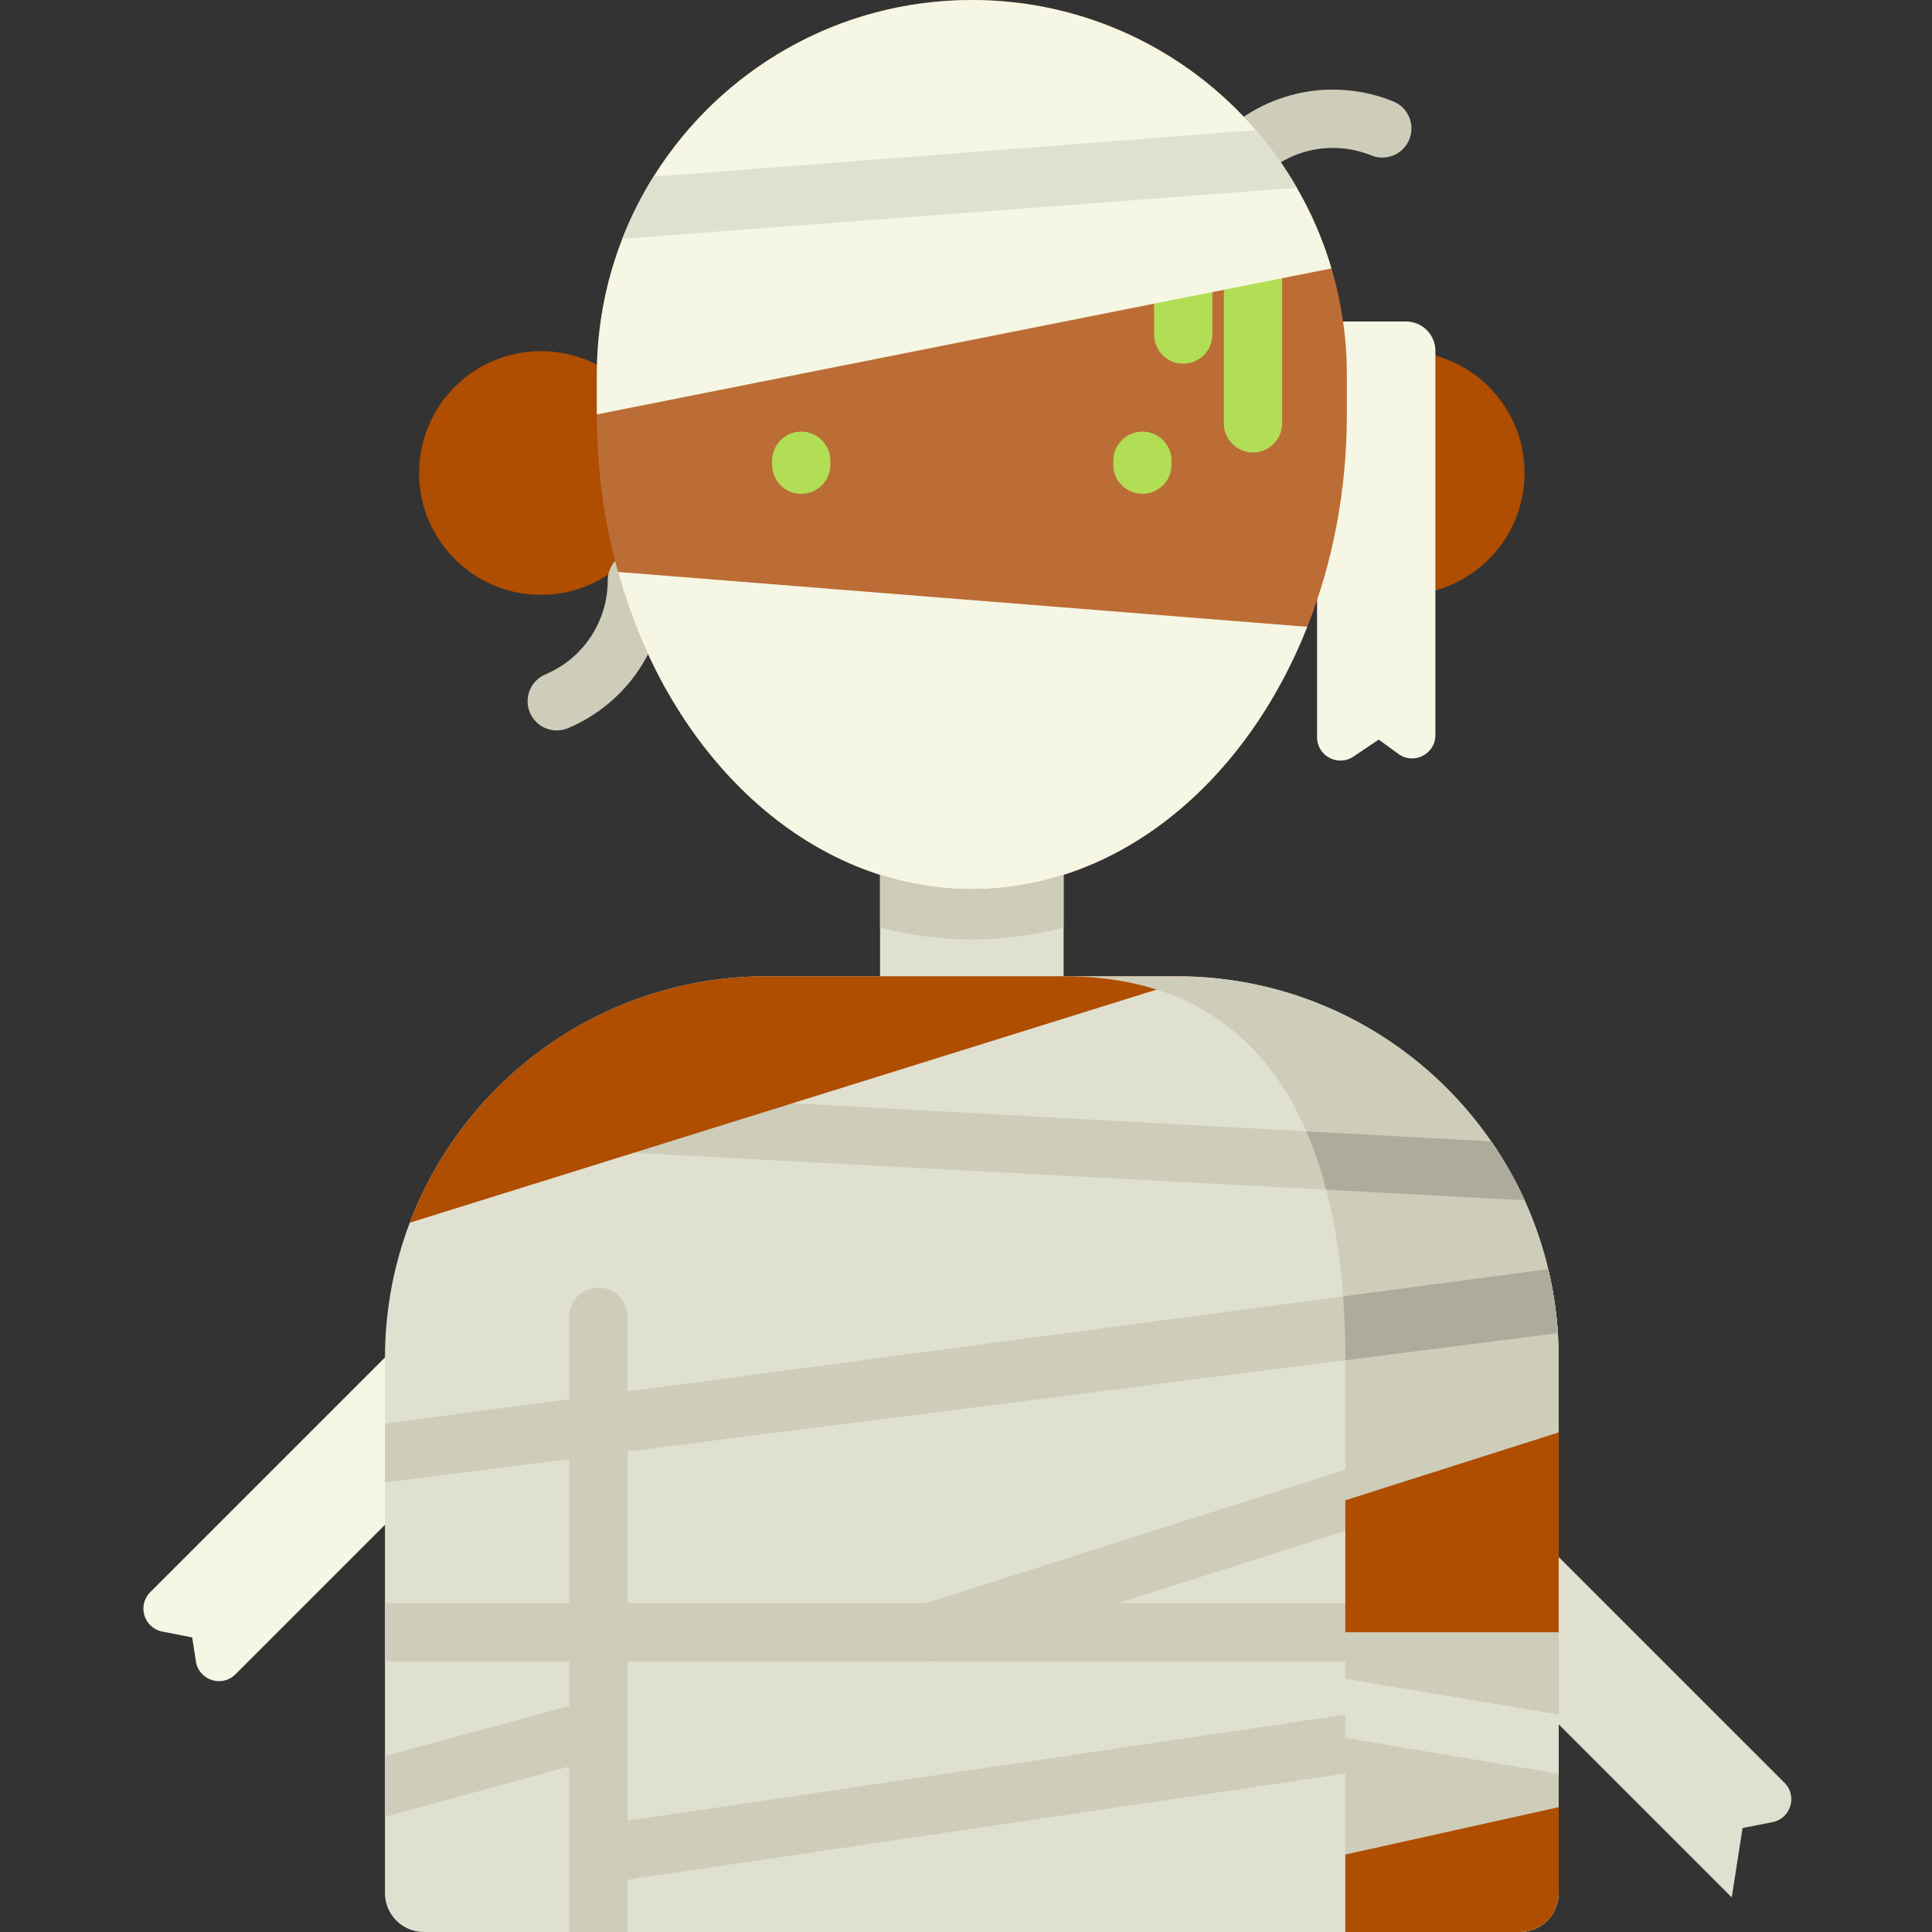 <svg height="512pt" viewBox="-38 0 512 512" width="512pt" xmlns="http://www.w3.org/2000/svg"><rect x="-38" y="0" width="512" height="512" fill="#333333" stroke="none"/><path d="m85.242 349.551 11.145 11.145c3.047 3.043 3.047 7.98 0 11.023l-71.988 71.992c-3.578 3.578-9.703 1.578-10.48-3.422l-.984-6.352-7.938-1.559c-4.855-.953-6.68-6.938-3.18-10.434l72.402-72.395c3.043-3.047 7.977-3.047 11.023 0zm0 0" fill="#f5f6e3"/><path d="m351.48 400.055-11.145 11.145c-3.047 3.047-3.047 7.98 0 11.027l80.598 80.598 2.859-18.379 7.934-1.559c4.855-.953 6.68-6.941 3.18-10.438l-72.398-72.395c-3.047-3.047-7.984-3.047-11.027 0zm0 0" fill="#e0e0d1"/><path d="m375.07 359.977v141.723c0 5.688-4.602 10.301-10.301 10.301h-290.449c-5.688 0-10.301-4.613-10.301-10.301v-141.723c0-12.66 2.316-24.777 6.574-35.945 14.492-38.176 51.414-65.312 94.684-65.312h29.945v-53.859h48.645v53.859h29.949c1.844 0 3.688.051 5.52.156 32.289 1.73 60.555 18.586 77.852 43.617 3.391 4.902 6.355 10.117 8.84 15.598 2.648 5.801 4.758 11.898 6.254 18.234 1.328 5.5 2.191 11.164 2.562 16.977.156 2.203.227 4.43.227 6.676zm0 0" fill="#e0e0d1"/><g fill="#cecdba"><path d="m321.379 388.574-115.125 36.629c-4.066 1.297-6.312 5.641-5.02 9.707 1.047 3.285 4.086 5.387 7.359 5.387.777 0 1.566-.117 2.348-.367l110.438-35.141zm0 0"/><path d="m64.02 424.848h311.051v15.453h-311.051zm0 0"/><path d="m122.586 465.488-58.566 15.977v-16.113l54.516-14.781c4.121-1.125 8.367 1.32 9.488 5.43 1.113 4.121-1.316 8.363-5.438 9.488zm0 0"/><path d="m120.555 499.203c-3.77 0-7.066-2.758-7.637-6.598-.621-4.219 2.293-8.148 6.516-8.773l197.965-29.27c4.227-.621 8.148 2.293 8.773 6.516.625 4.219-2.293 8.148-6.512 8.773l-197.969 29.27c-.383.055-.762.082-1.137.082zm0 0"/><path d="m366.027 318.09-249.965-13.312c-4.262-.234-7.52-3.871-7.293-8.137.238-4.266 3.875-7.52 8.137-7.293l240.281 13.145c3.391 4.902 6.355 10.117 8.84 15.598zm0 0"/></g><path d="m243.863 258.719h29.949c1.852 0 3.691.051 5.52.156l-208.738 65.156c14.5-38.176 51.418-65.312 94.684-65.312zm0 0" fill="#af4d00"/><path d="m243.867 204.859v40.918c-7.883 2.113-16.023 3.203-24.32 3.203s-16.441-1.09-24.324-3.203v-40.918zm0 0" fill="#cecdba"/><path d="m375.07 359.984v141.715c0 5.688-4.613 10.301-10.301 10.301h-46.246v-152.016c0-55.926-18.727-101.266-74.656-101.266h29.949c55.918 0 101.254 45.34 101.254 101.266zm0 0" fill="#cecdba"/><path d="m375.07 454.383v15.668l-56.543-9.508v-15.66zm0 0" fill="#e0e0d1"/><path d="m364.773 511.996h-46.246v-20.52l56.547-12.559v22.777c0 5.688-4.613 10.301-10.301 10.301zm0 0" fill="#af4d00"/><path d="m375.074 379.598-56.547 17.992v34.977h56.543zm0 0" fill="#af4d00"/><path d="m128.293 348.965v163.035h-15.453v-163.035c0-4.277 3.449-7.727 7.727-7.727 4.266 0 7.727 3.449 7.727 7.727zm0 0" fill="#cecdba"/><path d="m137.648 125.348c0 17.832-14.457 32.293-32.293 32.293-17.832 0-32.289-14.461-32.289-32.293 0-17.836 14.457-32.293 32.289-32.293 17.836 0 32.293 14.457 32.293 32.293zm0 0" fill="#af4d00"/><path d="m366.023 125.348c0 17.832-14.457 32.293-32.289 32.293-17.836 0-32.293-14.461-32.293-32.293 0-17.836 14.457-32.293 32.293-32.293 17.832 0 32.289 14.457 32.289 32.293zm0 0" fill="#af4d00"/><path d="m318.84 85.195h15.762c4.305 0 7.797 3.488 7.797 7.793v101.812c0 5.059-5.746 7.977-9.828 4.988l-5.188-3.789-6.715 4.508c-4.109 2.758-9.629-.184-9.629-5.129l.004-102.387c0-4.309 3.488-7.797 7.797-7.797zm0 0" fill="#f5f6e3"/><path d="m109.551 193.57c-3.012 0-5.871-1.77-7.121-4.719-1.66-3.93.18-8.465 4.109-10.125 10.031-4.246 16.516-14.023 16.516-24.914 0-4.27 3.457-7.727 7.723-7.727 4.27 0 7.727 3.457 7.727 7.727 0 17.113-10.184 32.477-25.945 39.145-.984.414-2.004.613-3.008.613zm0 0" fill="#cecdba"/><path d="m318.93 99.379v10.453c0 20.227-3.773 39.348-10.484 56.281-16.316 41.227-50 69.523-88.906 69.523-43.316 0-80.176-35.102-93.766-84.066-3.637-13.055-5.613-27.102-5.613-41.738v-10.453c0-54.891 44.5-99.379 99.383-99.379h.008c45.062 0 83.137 30 95.301 71.133 2.656 8.961 4.078 18.43 4.078 28.246zm0 0" fill="#bc6c35"/><path d="m294.055 119.906c-4.27 0-7.727-3.461-7.727-7.727v-38.25c0-4.266 3.457-7.727 7.727-7.727 4.266 0 7.723 3.461 7.723 7.727v38.25c.004 4.266-3.457 7.727-7.723 7.727zm0 0" fill="#b1de54"/><path d="m275.566 96.387c-4.266 0-7.723-3.461-7.723-7.727v-12.117c0-4.266 3.457-7.727 7.723-7.727 4.27 0 7.727 3.461 7.727 7.727v12.117c0 4.266-3.457 7.727-7.727 7.727zm0 0" fill="#b1de54"/><path d="m290.66 49.398c-1.977 0-3.953-.754-5.461-2.262-3.02-3.02-3.02-7.91 0-10.926 12.098-12.102 30.164-15.766 46.027-9.336 3.953 1.605 5.859 6.109 4.258 10.062-1.605 3.957-6.109 5.863-10.062 4.258-10.098-4.09-21.594-1.762-29.297 5.941-1.508 1.508-3.488 2.262-5.465 2.262zm0 0" fill="#cecdba"/><path d="m314.859 71.133-194.695 38.695v-10.445c0-12.734 2.391-24.898 6.758-36.086 2.246-5.781 5.027-11.293 8.285-16.484 17.543-28.113 48.758-46.812 84.34-46.812h.008c30.074 0 57.031 13.359 75.258 34.48 4.078 4.73 7.723 9.836 10.855 15.289 3.863 6.664 6.957 13.824 9.191 21.363zm0 0" fill="#f5f6e3"/><path d="m308.445 166.113c-16.316 41.227-49.996 69.523-88.902 69.523-43.32 0-80.18-35.102-93.77-84.066zm0 0" fill="#f5f6e3"/><path d="m174.336 130.871c-4.266 0-7.727-3.461-7.727-7.727v-1.031c0-4.27 3.461-7.727 7.727-7.727 4.266 0 7.727 3.457 7.727 7.727v1.031c0 4.266-3.461 7.727-7.727 7.727zm0 0" fill="#b1de54"/><path d="m264.754 130.871c-4.266 0-7.727-3.461-7.727-7.727v-1.031c0-4.27 3.461-7.727 7.727-7.727s7.727 3.457 7.727 7.727v1.031c0 4.266-3.461 7.727-7.727 7.727zm0 0" fill="#b1de54"/><path d="m305.668 49.77-178.746 13.523c2.246-5.777 5.027-11.289 8.285-16.48l159.605-12.332c4.078 4.73 7.723 9.836 10.855 15.289zm0 0" fill="#e0e0d1"/><path d="m374.848 353.301-310.828 39.559v-15.586l308.262-40.949c1.328 5.5 2.195 11.164 2.566 16.977zm0 0" fill="#cecdba"/><path d="m366.027 318.09-52.57-2.805c-1.422-5.449-3.164-10.629-5.273-15.473l49.004 2.68c3.391 4.902 6.355 10.117 8.84 15.598zm0 0" fill="#cecdba"/><path d="m366.027 318.09-52.57-2.805c-1.422-5.449-3.164-10.629-5.273-15.473l49.004 2.68c3.391 4.902 6.355 10.117 8.84 15.598zm0 0" fill="#adac9c"/><path d="m318.527 360.473v-.484c0-5.594-.188-11.098-.59-16.441l54.344-7.223c1.328 5.5 2.195 11.164 2.566 16.977zm0 0" fill="#cecdba"/><path d="m318.527 360.473v-.484c0-5.594-.188-11.098-.59-16.441l54.344-7.223c1.328 5.5 2.195 11.164 2.566 16.977zm0 0" fill="#adac9c"/></svg>
